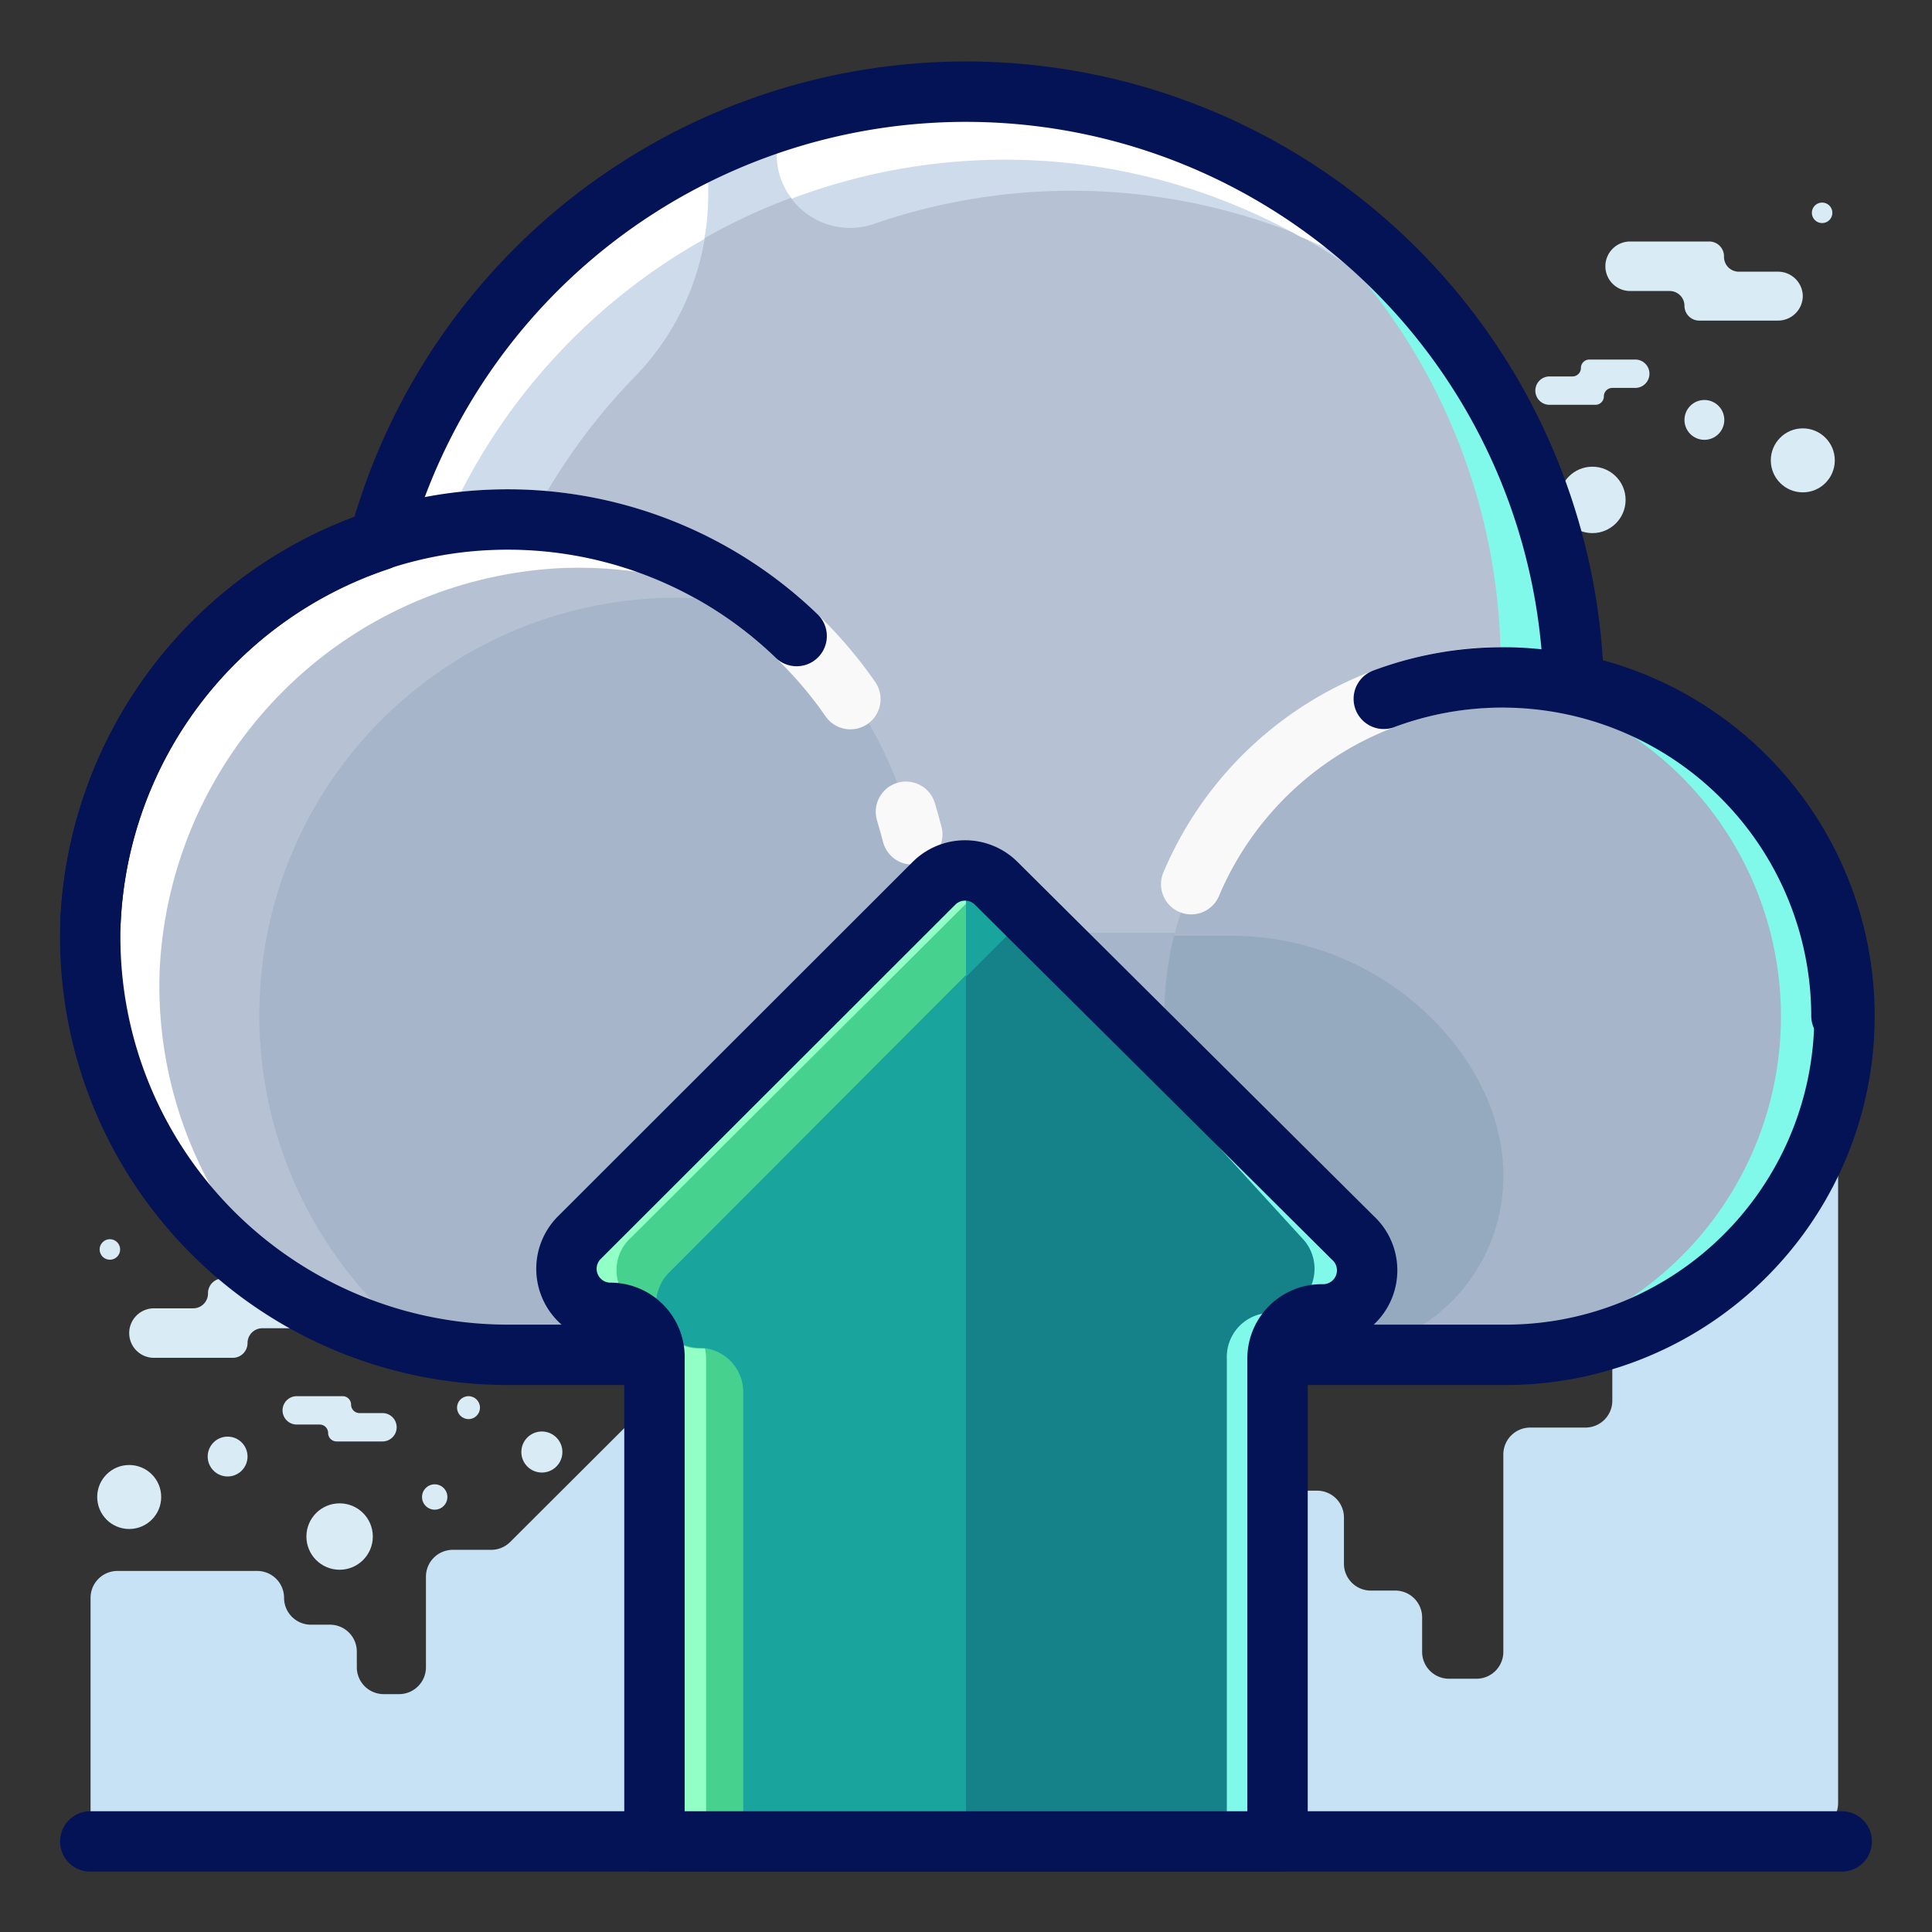 <svg id="Layer_1" data-name="Layer 1" xmlns="http://www.w3.org/2000/svg" viewBox="0 0 64 64"><rect x="0" y="0" width="64" height="64" fill="#333333" stroke="none"/><defs><style>.cls-1{fill:#d9ebf4;}.cls-2{fill:#c6e2f4;}.cls-3,.cls-9{fill:none;stroke-linecap:round;stroke-linejoin:round;stroke-width:2px;}.cls-3{stroke:#041256;}.cls-4{fill:#b6c2d3;}.cls-5{fill:#cedbea;}.cls-6{fill:#80f9ea;}.cls-7{fill:#fff;}.cls-8{fill:#a6b5c9;}.cls-9{stroke:#f9f9f9;}.cls-10{fill:#95a9bf;}.cls-11{fill:#19a59e;}.cls-12{fill:#158189;}.cls-13{fill:#47d18f;}.cls-14{fill:#92ffc6;}</style></defs><title>upload, cloud, transfer, storage, data</title><path class="cls-1" d="M6.89,42.84h0a.49.49,0,0,1,.49-.49H10a.82.82,0,0,1,.82.82h0A.82.82,0,0,1,10,44H8.69a.49.49,0,0,0-.49.49h0a.49.49,0,0,1-.49.49H5.1a.82.82,0,0,1-.82-.82h0a.82.82,0,0,1,.82-.82H6.4A.49.49,0,0,0,6.89,42.84Z"/><path class="cls-1" d="M11.63,46.53h0a.28.28,0,0,0-.28-.28H9.83a.47.47,0,0,0-.47.47h0a.47.47,0,0,0,.47.47h.76a.28.28,0,0,1,.28.28h0a.28.28,0,0,0,.28.28h1.52a.47.47,0,0,0,.47-.47h0a.47.47,0,0,0-.47-.47h-.76A.28.28,0,0,1,11.63,46.53Z"/><circle class="cls-1" cx="17.95" cy="48.1" r="0.68"/><circle class="cls-1" cx="7.54" cy="48.25" r="0.66"/><circle class="cls-1" cx="4.28" cy="49.59" r="1.06"/><circle class="cls-1" cx="3.64" cy="41.39" r="0.34"/><circle class="cls-1" cx="14.4" cy="49.59" r="0.42"/><circle class="cls-1" cx="11.25" cy="50.9" r="1.1"/><circle class="cls-1" cx="15.52" cy="46.63" r="0.38"/><path class="cls-1" d="M57.11,8.5h0A.49.49,0,0,0,56.61,8H54a.82.82,0,0,0-.82.82h0a.82.82,0,0,0,.82.82h1.31a.49.49,0,0,1,.49.49h0a.49.49,0,0,0,.49.49H58.9a.82.82,0,0,0,.82-.82h0A.82.82,0,0,0,58.9,9H57.6A.49.49,0,0,1,57.11,8.5Z"/><path class="cls-1" d="M52.37,12.19h0a.28.28,0,0,1,.28-.28h1.52a.47.47,0,0,1,.47.47h0a.47.47,0,0,1-.47.47h-.76a.28.28,0,0,0-.28.28h0a.28.28,0,0,1-.28.28H51.33a.47.47,0,0,1-.47-.47h0a.47.47,0,0,1,.47-.47h.76A.28.28,0,0,0,52.37,12.19Z"/><circle class="cls-1" cx="46.05" cy="13.75" r="0.68"/><circle class="cls-1" cx="56.46" cy="13.91" r="0.66"/><circle class="cls-1" cx="59.72" cy="15.25" r="1.06"/><circle class="cls-1" cx="60.36" cy="7.05" r="0.34"/><circle class="cls-1" cx="49.6" cy="15.25" r="0.42"/><circle class="cls-1" cx="52.75" cy="16.56" r="1.1"/><circle class="cls-1" cx="48.48" cy="12.28" r="0.38"/><path class="cls-2" d="M58.19,32v2.27a.89.89,0,0,1-.89.89h-3a.89.89,0,0,0-.89.89V46.4a.89.89,0,0,1-.89.89H50.69a.89.89,0,0,0-.89.89v6.54a.89.89,0,0,1-.89.89H48a.89.89,0,0,1-.89-.89V53.58a.89.89,0,0,0-.89-.89h-.81a.89.89,0,0,1-.89-.89V50.27a.89.89,0,0,0-.89-.89H38.85a.89.89,0,0,1-.89-.89v-.91a.89.89,0,0,0-.89-.89H21.67a.89.89,0,0,0-.63.26L16.9,51.08a.89.89,0,0,1-.63.26H15a.89.89,0,0,0-.89.89v3a.89.89,0,0,1-.89.89h-.51a.89.89,0,0,1-.89-.89v-.52a.89.89,0,0,0-.89-.89H10.3a.89.89,0,0,1-.89-.89h0a.89.89,0,0,0-.89-.89H3.89a.89.89,0,0,0-.89.89v7.17a.89.89,0,0,0,.9.89L60,60.62a.89.89,0,0,0,.89-.89V32a.89.89,0,0,0-.89-.89h-.93A.89.89,0,0,0,58.19,32Z"/><line class="cls-3" x1="2.99" y1="61" x2="61.01" y2="61"/><circle class="cls-4" cx="32" cy="23.16" r="20.16"/><path class="cls-5" d="M13.12,25.45a20.15,20.15,0,0,1,37.05-11A20.14,20.14,0,1,0,15.1,34.13,20,20,0,0,1,13.12,25.45Z"/><path class="cls-6" d="M39.34,4.4a20.15,20.15,0,0,1-17,36.43,20.15,20.15,0,1,0,17-36.43Z"/><path class="cls-5" d="M32,3a20.11,20.11,0,0,0-6.27,1V5.13A2.43,2.43,0,0,0,29,7.4a20.09,20.09,0,0,1,18.64,3A20.11,20.11,0,0,0,32,3Z"/><path class="cls-7" d="M29.42,3.18l-1,.15-.94.19-.7.18c-.35.1-.71.19-1.05.3h0V5.13a2.35,2.35,0,0,0,.5,1.45A20,20,0,0,1,43.07,7.84a20.31,20.31,0,0,1,4.46,2.52,20.21,20.21,0,0,0-7.06-5.49l-.16-.07q-.52-.24-1.06-.45L39,4.26q-.59-.22-1.19-.4l-.07,0c-.43-.13-.87-.24-1.31-.34l-.28-.06-1-.19-.42-.06-1-.11-.4,0c-.45,0-.9,0-1.36,0-.62,0-1.24,0-1.84.09Z"/><path class="cls-5" d="M23.46,6.56V4.92a20.12,20.12,0,0,0-3.6,34.3A20.11,20.11,0,0,1,21,12.51,8.58,8.58,0,0,0,23.46,6.56Z"/><path class="cls-7" d="M11.93,25c0,.33.06.65.11,1,0,.14,0,.29.06.43q.08.5.18,1c0,.11,0,.23.07.34a20,20,0,0,0,.79,2.61l.06.15q.21.55.46,1.08l.14.29q.22.46.46.9l.18.33c.16.28.33.56.51.84l.13.21A20.08,20.08,0,0,1,23.33,7.92a8.06,8.06,0,0,0,.13-1.36V4.92A20.24,20.24,0,0,0,19.9,7.06l-.1.08q-.53.41-1,.85l0,0a20.32,20.32,0,0,0-1.81,1.81l-.17.19c-.24.27-.46.55-.68.84l-.38.5c-.19.26-.38.53-.56.8s-.42.67-.61,1-.32.59-.48.89-.31.62-.45.94-.19.44-.28.66q-.23.56-.42,1.14c-.05.16-.12.32-.17.49q-.25.82-.43,1.66c0,.16-.06.33-.09.49q-.12.67-.21,1.35c0,.18,0,.35-.06.53-.06.61-.09,1.22-.09,1.84,0,.47,0,.93.05,1.39C11.9,24.68,11.92,24.82,11.93,25Z"/><path class="cls-8" d="M49.8,22.43A11.23,11.23,0,0,0,38.58,33.65V44.88H49.8a11.23,11.23,0,0,0,0-22.45Z"/><path class="cls-9" d="M49.8,22.43a11.23,11.23,0,0,0-10.34,6.86"/><path class="cls-6" d="M49.8,22.43c-.37,0-.73,0-1.09.06a11.22,11.22,0,0,1-1.09,22.4H49.8a11.23,11.23,0,0,0,0-22.45Z"/><path class="cls-3" d="M61,33.65A11.23,11.23,0,0,0,45.84,23.15"/><path class="cls-8" d="M30.22,27.5A13.84,13.84,0,1,0,16.81,44.73H43.89a5.91,5.91,0,0,0,5.91-5.91h0a7.92,7.92,0,0,0-7.92-7.92H34.48A4.42,4.42,0,0,1,30.22,27.5Z"/><path class="cls-9" d="M28.17,23.16A13.83,13.83,0,0,0,15.23,17.3"/><path class="cls-9" d="M30.22,27.64q-.1-.38-.21-.75"/><path class="cls-4" d="M8.6,33.11a13.81,13.81,0,0,1,16.7-13,13.78,13.78,0,0,0-9-2.91A13.83,13.83,0,0,0,14,44.59,13.8,13.8,0,0,1,8.6,33.11Z"/><path class="cls-7" d="M5.29,32.11A14,14,0,0,1,18.57,18.82,13.77,13.77,0,0,1,24.77,20l.53.1a13.78,13.78,0,0,0-9-2.91A14,14,0,0,0,3,30.5,13.82,13.82,0,0,0,10.1,43.13,13.79,13.79,0,0,1,5.29,32.11Z"/><path class="cls-10" d="M48.43,34.91A9.42,9.42,0,0,0,40.68,31H38.89a11.22,11.22,0,0,0-.32,2.61v5.91a5.31,5.31,0,0,0,5.31,5.31h0C48.45,44.88,51.8,39.71,48.43,34.91Z"/><path class="cls-3" d="M52.13,22.67A20.14,20.14,0,0,0,12.56,17.9,14,14,0,0,0,3,30.5,13.83,13.83,0,0,0,16.81,44.88h33a11.22,11.22,0,0,0,2.33-22.21Z"/><path class="cls-3" d="M26.39,21.07a13.79,13.79,0,0,0-10.12-3.85,13.45,13.45,0,0,0-3.71.67A14,14,0,0,0,3,30.5"/><path class="cls-11" d="M44.81,41,33,29.26a1.46,1.46,0,0,0-2.06,0L19.19,41a1.46,1.46,0,0,0,1,2.49h0A1.46,1.46,0,0,1,21.68,45V61H42.32V45a1.46,1.46,0,0,1,1.46-1.46h0A1.46,1.46,0,0,0,44.81,41Z"/><path class="cls-12" d="M33,29.26A1.44,1.44,0,0,0,32,28.84V61H42.32V45a1.46,1.46,0,0,1,1.46-1.46,1.46,1.46,0,0,0,1-2.49Z"/><path class="cls-6" d="M44.81,41,33,29.26A1.44,1.44,0,0,0,32,28.84L43.12,41a1.46,1.46,0,0,1-1,2.49A1.46,1.46,0,0,0,40.64,45V61h1.69V45a1.46,1.46,0,0,1,1.46-1.46A1.46,1.46,0,0,0,44.81,41Z"/><path class="cls-13" d="M24.62,61V46.11a1.46,1.46,0,0,0-1.46-1.46,1.46,1.46,0,0,1-1-2.49L33.91,30.38a1.36,1.36,0,0,1,.14-.1l-1-1a1.46,1.46,0,0,0-2.06,0L19.19,41a1.46,1.46,0,0,0,1,2.49A1.46,1.46,0,0,1,21.68,45V61Z"/><path class="cls-14" d="M23.35,44.67l-.19,0a1.43,1.43,0,0,1-1.41-1.15A1.45,1.45,0,0,1,20.9,41L32.68,29.26a1.37,1.37,0,0,1,.18-.12,1.44,1.44,0,0,0-1.88.12L19.19,41a1.46,1.46,0,0,0,1,2.49A1.46,1.46,0,0,1,21.68,45V61h1.71V45A1.46,1.46,0,0,0,23.35,44.67Z"/><path class="cls-11" d="M32.53,28.94a1.45,1.45,0,0,0-.43-.08H32v3.5l2-2a1.36,1.36,0,0,1,.14-.1l-1-1a1.44,1.44,0,0,0-.44-.29Z"/><path class="cls-3" d="M44.81,41,33,29.26a1.46,1.46,0,0,0-2.06,0L19.19,41a1.46,1.46,0,0,0,1,2.49h0A1.46,1.46,0,0,1,21.68,45V61H42.32V45a1.46,1.46,0,0,1,1.46-1.46h0A1.46,1.46,0,0,0,44.81,41Z"/></svg>